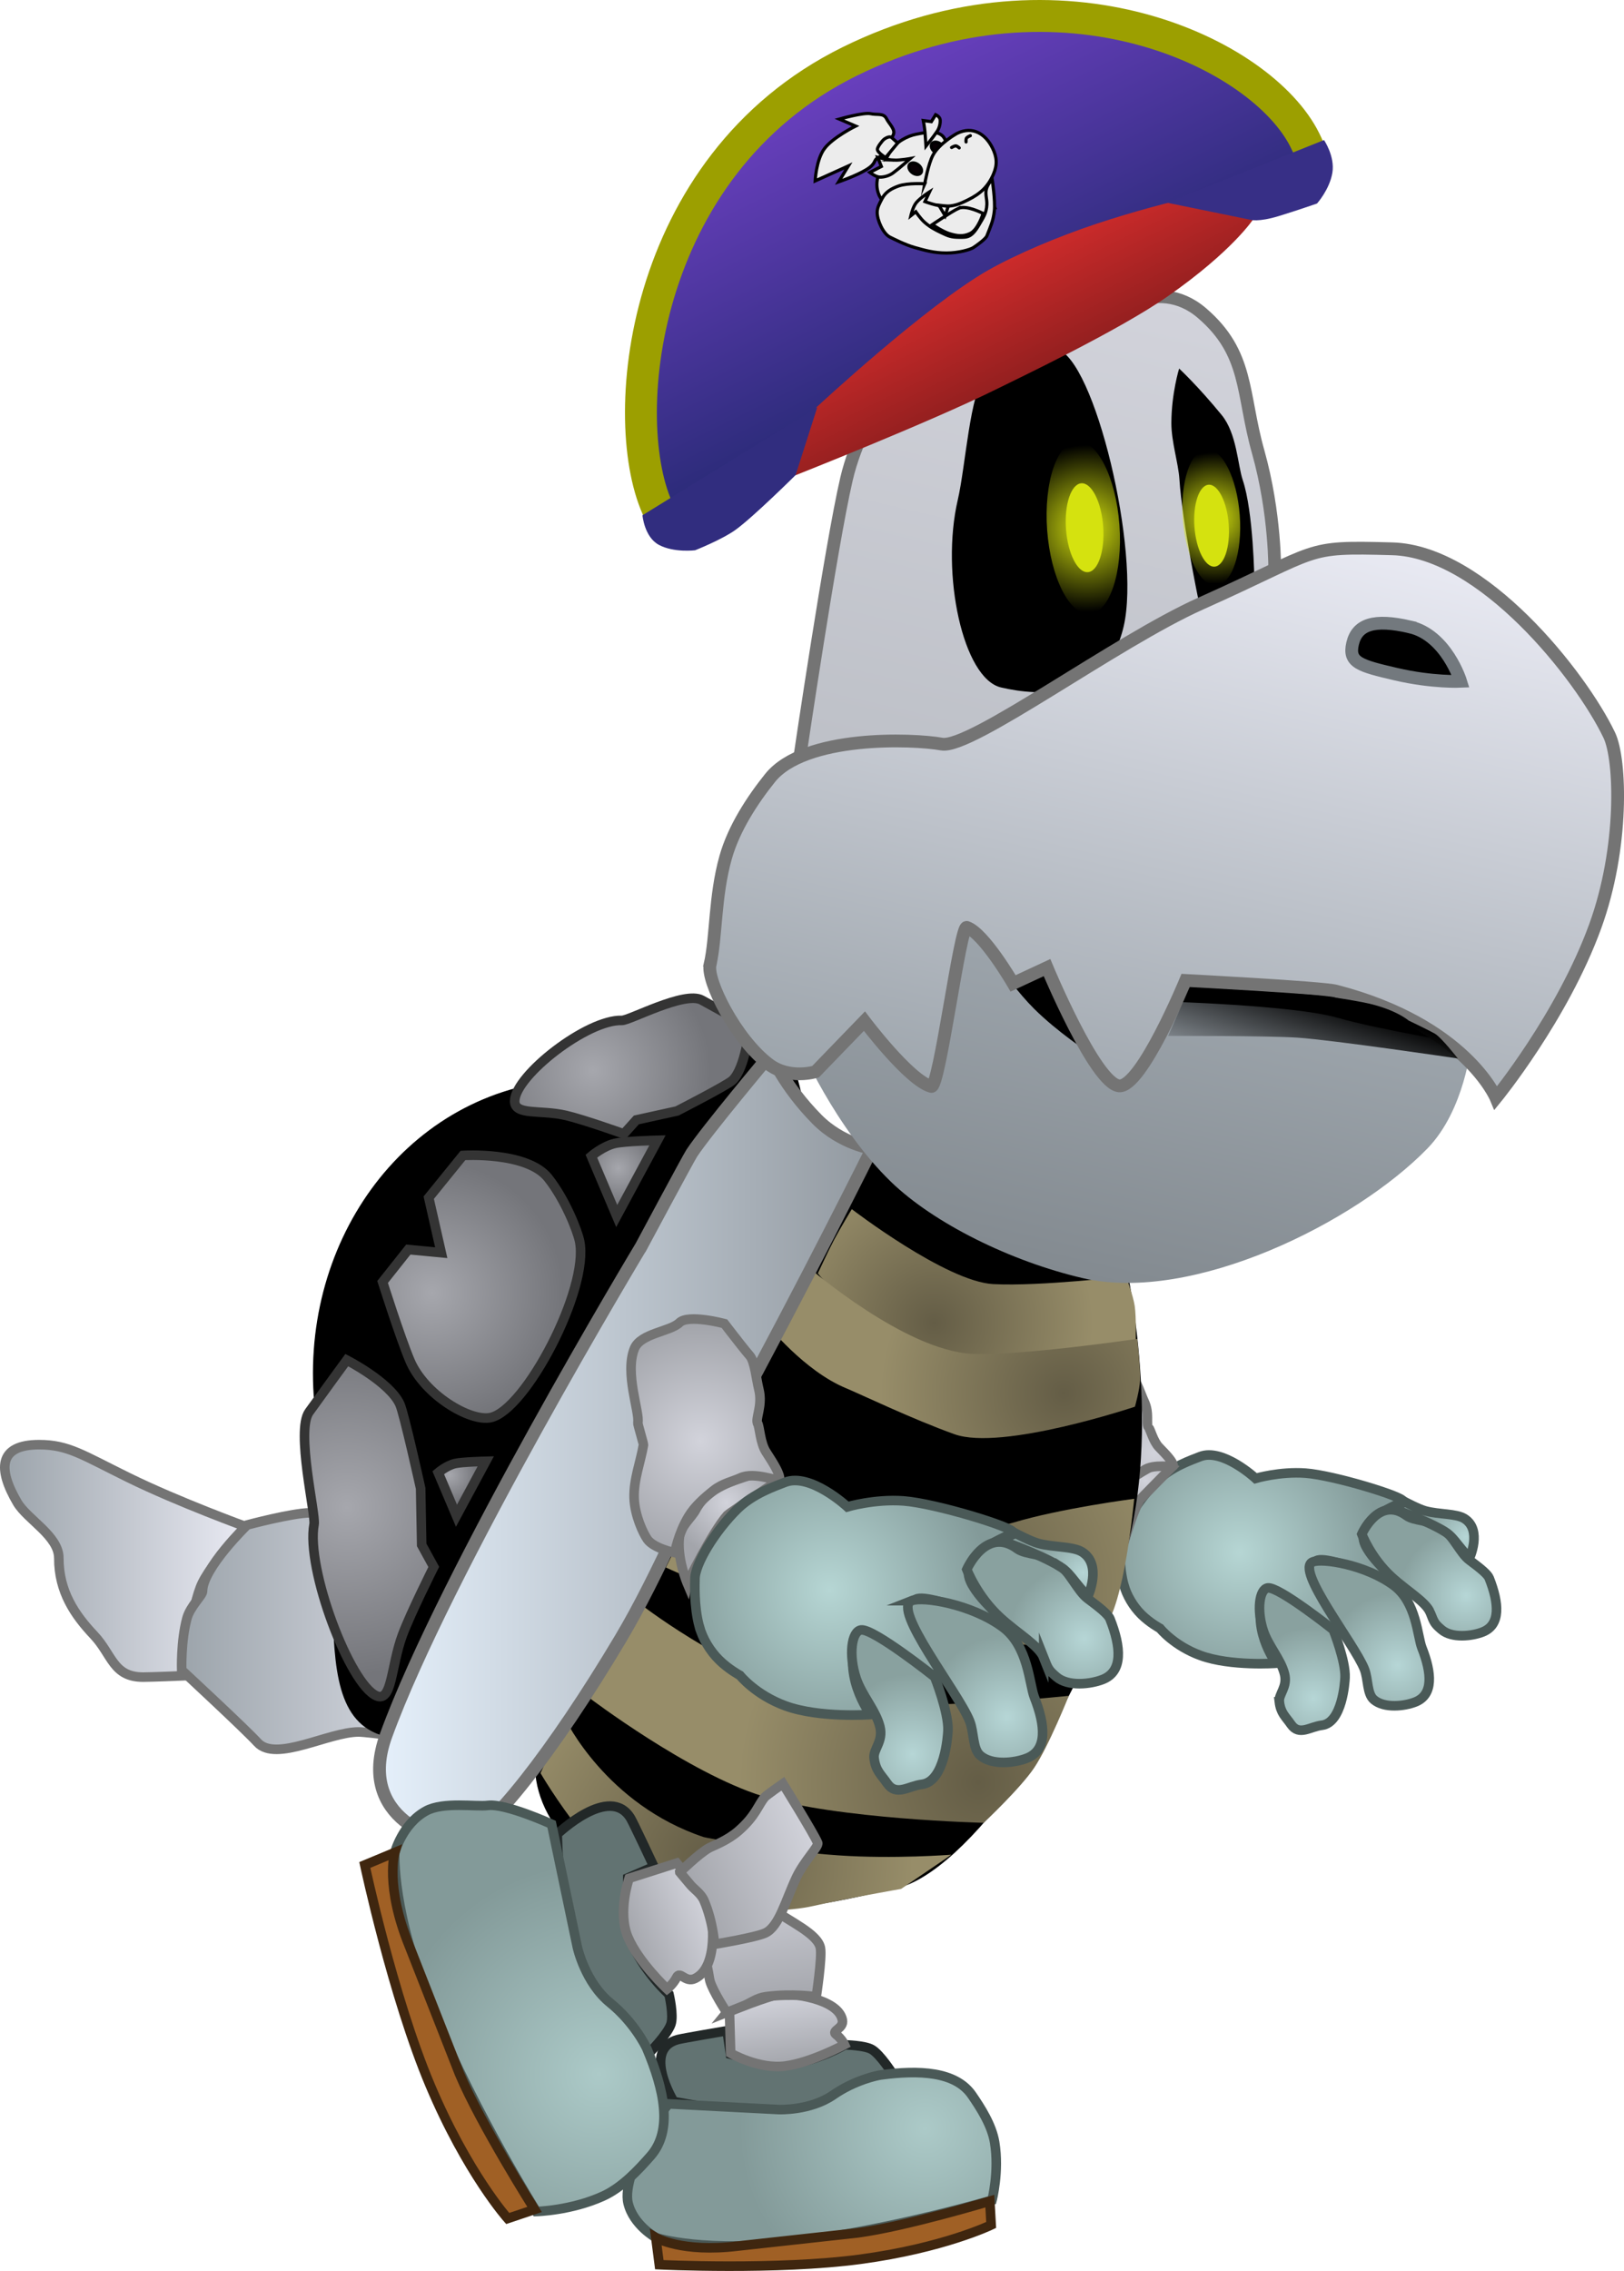 <svg version="1.1" xmlns="http://www.w3.org/2000/svg" xmlns:xlink="http://www.w3.org/1999/xlink" width="127.36" height="177.995" viewBox="0,0,127.36,177.995"><defs><radialGradient cx="275.525" cy="202.361" r="11.158" gradientUnits="userSpaceOnUse" id="color-1"><stop offset="0" stop-color="#b6d6d4"/><stop offset="1" stop-color="#839a99"/></radialGradient><radialGradient cx="287.909" cy="211.214" r="5.681" gradientUnits="userSpaceOnUse" id="color-2"><stop offset="0" stop-color="#b6d6d6"/><stop offset="1" stop-color="#89a19f"/></radialGradient><radialGradient cx="281.306" cy="213.815" r="5.579" gradientUnits="userSpaceOnUse" id="color-3"><stop offset="0" stop-color="#b6d6d6"/><stop offset="1" stop-color="#89a19f"/></radialGradient><radialGradient cx="293.289" cy="205.765" r="5.283" gradientUnits="userSpaceOnUse" id="color-4"><stop offset="0" stop-color="#b6d6d6"/><stop offset="1" stop-color="#89a19f"/></radialGradient><radialGradient cx="293.226" cy="201.152" r="3.247" gradientUnits="userSpaceOnUse" id="color-5"><stop offset="0" stop-color="#b6d6d6"/><stop offset="1" stop-color="#89a19f"/></radialGradient><radialGradient cx="268.137" cy="196.719" r="3.618" gradientUnits="userSpaceOnUse" id="color-6"><stop offset="0" stop-color="#d2d3db"/><stop offset="1" stop-color="#a3a5ab"/></radialGradient><radialGradient cx="268.809" cy="194.569" r="6.999" gradientUnits="userSpaceOnUse" id="color-7"><stop offset="0" stop-color="#d2d3db"/><stop offset="1" stop-color="#a3a5ab"/></radialGradient><linearGradient x1="197.494" y1="203.031" x2="178.68" y2="203.031" gradientUnits="userSpaceOnUse" id="color-8"><stop offset="0" stop-color="#e9eaf3"/><stop offset="1" stop-color="#9ca4ab"/></linearGradient><linearGradient x1="217.34" y1="208.531" x2="192.549" y2="208.531" gradientUnits="userSpaceOnUse" id="color-9"><stop offset="0" stop-color="#e9eaf3"/><stop offset="1" stop-color="#9ca4ab"/></linearGradient><radialGradient cx="250.847" cy="247.52" r="14.569" gradientUnits="userSpaceOnUse" id="color-10"><stop offset="0" stop-color="#accac8"/><stop offset="1" stop-color="#839a99"/></radialGradient><linearGradient x1="239.54" y1="236.991" x2="240.288" y2="242.568" gradientUnits="userSpaceOnUse" id="color-11"><stop offset="0" stop-color="#d2d3db"/><stop offset="1" stop-color="#a3a5ab"/></linearGradient><linearGradient x1="236.068" y1="228.13" x2="237.412" y2="238.145" gradientUnits="userSpaceOnUse" id="color-12"><stop offset="0" stop-color="#d2d3db"/><stop offset="1" stop-color="#a3a5ab"/></linearGradient><radialGradient cx="251.559" cy="184.373" r="12.465" gradientUnits="userSpaceOnUse" id="color-13"><stop offset="0" stop-color="#645d46"/><stop offset="1" stop-color="#978d69"/></radialGradient><radialGradient cx="261.721" cy="189.89" r="14.404" gradientUnits="userSpaceOnUse" id="color-14"><stop offset="0" stop-color="#645d46"/><stop offset="1" stop-color="#978d69"/></radialGradient><radialGradient cx="252.72" cy="205.278" r="18.365" gradientUnits="userSpaceOnUse" id="color-15"><stop offset="0" stop-color="#645d46"/><stop offset="1" stop-color="#978d69"/></radialGradient><radialGradient cx="255.043" cy="220.376" r="18.811" gradientUnits="userSpaceOnUse" id="color-16"><stop offset="0" stop-color="#645d46"/><stop offset="1" stop-color="#978d69"/></radialGradient><radialGradient cx="233.848" cy="226.473" r="16.112" gradientUnits="userSpaceOnUse" id="color-17"><stop offset="0" stop-color="#645d46"/><stop offset="1" stop-color="#978d69"/></radialGradient><linearGradient x1="246.7" y1="194.123" x2="208.07" y2="194.123" gradientUnits="userSpaceOnUse" id="color-18"><stop offset="0" stop-color="#9299a0"/><stop offset="1" stop-color="#e5f0fb"/></linearGradient><radialGradient cx="212.173" cy="182.021" r="10.301" gradientUnits="userSpaceOnUse" id="color-19"><stop offset="0" stop-color="#a6a7ad"/><stop offset="1" stop-color="#74757a"/></radialGradient><radialGradient cx="224.807" cy="164.578" r="9.215" gradientUnits="userSpaceOnUse" id="color-20"><stop offset="0" stop-color="#a6a7ad"/><stop offset="1" stop-color="#74757a"/></radialGradient><radialGradient cx="226.804" cy="172.257" r="2.968" gradientUnits="userSpaceOnUse" id="color-21"><stop offset="0" stop-color="#a6a7ad"/><stop offset="1" stop-color="#74757a"/></radialGradient><radialGradient cx="205.53" cy="198.834" r="13.188" gradientUnits="userSpaceOnUse" id="color-22"><stop offset="0" stop-color="#a6a7ad"/><stop offset="1" stop-color="#74757a"/></radialGradient><radialGradient cx="213.59" cy="196.311" r="2.133" gradientUnits="userSpaceOnUse" id="color-23"><stop offset="0" stop-color="#a6a7ad"/><stop offset="1" stop-color="#74757a"/></radialGradient><radialGradient cx="225.288" cy="243.261" r="16.614" gradientUnits="userSpaceOnUse" id="color-24"><stop offset="0" stop-color="#accac8"/><stop offset="1" stop-color="#839a99"/></radialGradient><linearGradient x1="233.941" y1="230.271" x2="227.709" y2="232.9" gradientUnits="userSpaceOnUse" id="color-25"><stop offset="0" stop-color="#d2d3db"/><stop offset="1" stop-color="#a3a5ab"/></linearGradient><linearGradient x1="242.348" y1="224.939" x2="232.348" y2="229.157" gradientUnits="userSpaceOnUse" id="color-26"><stop offset="0" stop-color="#d2d3db"/><stop offset="1" stop-color="#a3a5ab"/></linearGradient><linearGradient x1="268.768" y1="156.606" x2="263.127" y2="180.849" gradientUnits="userSpaceOnUse" id="color-27"><stop offset="0" stop-color="#9da5ac"/><stop offset="1" stop-color="#838a90"/></linearGradient><linearGradient x1="265.866" y1="103.026" x2="256.417" y2="143.636" gradientUnits="userSpaceOnUse" id="color-28"><stop offset="0" stop-color="#d2d3db"/><stop offset="1" stop-color="#bdc0c7"/></linearGradient><radialGradient cx="273.531" cy="121.288" r="5.151" gradientUnits="userSpaceOnUse" id="color-29"><stop offset="0" stop-color="#d5e20f"/><stop offset="1" stop-color="#d5e20f" stop-opacity="0"/></radialGradient><radialGradient cx="263.557" cy="122.103" r="6.536" gradientUnits="userSpaceOnUse" id="color-30"><stop offset="0" stop-color="#d5e20f"/><stop offset="1" stop-color="#d5e20f" stop-opacity="0"/></radialGradient><linearGradient x1="276.302" y1="120.925" x2="264.765" y2="170.511" gradientUnits="userSpaceOnUse" id="color-31"><stop offset="0" stop-color="#e9eaf3"/><stop offset="1" stop-color="#9ca4ab"/></linearGradient><linearGradient x1="281.166" y1="158.548" x2="278.729" y2="166.245" gradientUnits="userSpaceOnUse" id="color-32"><stop offset="0" stop-color="#000000"/><stop offset="1" stop-color="#000000" stop-opacity="0"/></linearGradient><radialGradient cx="235.275" cy="198.46" r="4.282" gradientUnits="userSpaceOnUse" id="color-33"><stop offset="0" stop-color="#d2d3db"/><stop offset="1" stop-color="#a3a5ab"/></radialGradient><radialGradient cx="233.26" cy="193.624" r="9.157" gradientUnits="userSpaceOnUse" id="color-34"><stop offset="0" stop-color="#d2d3db"/><stop offset="1" stop-color="#a3a5ab"/></radialGradient><radialGradient cx="243.358" cy="205.308" r="12.543" gradientUnits="userSpaceOnUse" id="color-35"><stop offset="0" stop-color="#b6d6d4"/><stop offset="1" stop-color="#839a99"/></radialGradient><radialGradient cx="257.279" cy="215.26" r="6.386" gradientUnits="userSpaceOnUse" id="color-36"><stop offset="0" stop-color="#b6d6d6"/><stop offset="1" stop-color="#89a19f"/></radialGradient><radialGradient cx="249.857" cy="218.184" r="6.271" gradientUnits="userSpaceOnUse" id="color-37"><stop offset="0" stop-color="#b6d6d6"/><stop offset="1" stop-color="#89a19f"/></radialGradient><radialGradient cx="263.327" cy="209.135" r="5.939" gradientUnits="userSpaceOnUse" id="color-38"><stop offset="0" stop-color="#b6d6d6"/><stop offset="1" stop-color="#89a19f"/></radialGradient><radialGradient cx="263.256" cy="203.949" r="3.65" gradientUnits="userSpaceOnUse" id="color-39"><stop offset="0" stop-color="#b6d6d6"/><stop offset="1" stop-color="#89a19f"/></radialGradient><linearGradient x1="245.058" y1="85.448" x2="257.298" y2="110.251" gradientUnits="userSpaceOnUse" id="color-40"><stop offset="0" stop-color="#6b40c0"/><stop offset="1" stop-color="#252972"/></linearGradient><linearGradient x1="254.397" y1="100.649" x2="259.381" y2="110.749" gradientUnits="userSpaceOnUse" id="color-41"><stop offset="0" stop-color="#d62d2d"/><stop offset="1" stop-color="#8e1e1e"/></linearGradient></defs><g transform="translate(-178.305,-80.69)"><g data-paper-data="{&quot;isPaintingLayer&quot;:true}" fill-rule="nonzero" stroke-linejoin="miter" stroke-miterlimit="10" stroke-dasharray="" stroke-dashoffset="0" style="mix-blend-mode: normal"><g data-paper-data="{&quot;index&quot;:null}" stroke-width="0.75" stroke-linecap="butt"><path d="M266.44,204.907c-0.395,-1.447 -0.297,-3.146 -0.301,-3.255c-0.04,-1.074 1.425,-3.426 2.968,-4.938c1.09,-1.069 2.631,-1.587 3.317,-1.858c1.755,-0.693 4.35,1.71 4.35,1.71c0,0 1.898,-0.56 3.916,-0.413c2.202,0.161 7.738,1.853 7.645,2.198c-0.056,0.207 -3.925,1.352 -2.966,3.432c0.681,1.478 3.079,3.313 3.079,3.313c0,0 -6.794,-2.959 -7.007,-1.938c-0.47,2.253 2.132,5.04 2.132,5.04l-1.008,0.084c0,0 -4.605,-3.561 -4.914,-2.974c-1.475,2.8 0.736,5.745 0.736,5.745c0,0 -3.56,0.258 -5.926,-0.604c-2.1,-0.766 -3.185,-2.13 -3.185,-2.13c0,0 -0.794,-0.426 -1.451,-1.075c-0.647,-0.639 -1.154,-1.495 -1.383,-2.335z" fill="url(#color-1)" stroke="#4a5957"/><path d="M285.305,211.511c-0.785,-1.986 -5.472,-7.839 -4.049,-8.401c0.781,-0.309 4.156,0.23 6.346,1.839c1.799,1.322 1.859,3.996 2.213,4.892c0.785,1.986 0.91,3.686 -0.513,4.248c-0.85,0.336 -2.434,0.522 -3.254,-0.179c-0.552,-0.472 -0.427,-1.6 -0.743,-2.4z" fill="url(#color-2)" stroke="#4a5957"/><path d="M278.635,214.078c-0.073,-0.608 0.664,-1.157 0.406,-2.188c-0.287,-1.144 -1.26,-2.182 -1.653,-3.36c-0.546,-1.636 -0.324,-3.3 0.347,-3.381c0.872,-0.105 5.13,3.279 5.13,3.279c0,0 0.987,2.481 0.925,3.753c-0.017,0.358 -0.227,3.542 -1.816,3.733c-0.95,0.114 -1.782,0.859 -2.425,-0.069c-0.433,-0.625 -0.807,-0.874 -0.914,-1.767z" fill="url(#color-3)" stroke="#4a5957"/><path d="M290.469,207.083c-0.334,-0.845 -1.819,-1.683 -3.039,-2.802c-1.622,-1.488 -2.328,-3.35 -2.328,-3.35c0,0 1.337,-3.043 3.509,-1.448c0.622,0.457 1.828,0.302 2.822,0.993c0.816,0.567 1.409,1.971 2.094,2.483c0.876,0.653 1.441,1.105 1.569,1.429c0.778,1.97 0.902,3.655 -0.509,4.213c-0.843,0.333 -2.414,0.518 -3.227,-0.178c-0.547,-0.468 -0.579,-0.548 -0.892,-1.341z" fill="url(#color-4)" stroke="#4a5957"/><path d="M291.627,200.742c-1.422,-0.889 -4.219,-1.853 -4.219,-1.853l1.098,-0.475c0,0 1.04,0.552 1.586,0.7c1.066,0.289 2.41,0.195 3.057,0.6c1.422,0.889 0.395,3.112 0.395,3.112c0,0 -0.382,-0.413 -0.921,-1.09c-0.241,-0.302 -0.557,-0.719 -0.996,-0.994z" fill="url(#color-5)" stroke="#4a5957"/><path d="M266.127,202.725c0,0 -0.919,-1.348 -1.005,-2.653c-0.04,-0.604 0.497,-1.26 0.638,-1.738c0.446,-1.511 2.028,-2.219 2.8,-2.684c0.656,-0.396 1.615,0.063 1.615,0.063c0,0 -2.454,2.476 -2.496,2.549c-0.704,1.22 -1.551,4.464 -1.551,4.464z" data-paper-data="{&quot;index&quot;:null}" fill="url(#color-6)" stroke="#747474"/><path d="M268.378,192.561c0.154,0.175 0.37,1.101 0.823,1.562c0.612,0.624 1.107,1.156 1.111,1.456c0.002,0.155 -1.564,-0.196 -2.316,0.361c-0.376,0.278 -0.966,0.518 -1.401,1.029c-0.469,0.55 -0.941,1.175 -1.174,1.828c-0.417,1.166 -0.378,2.288 -0.378,2.288c0,0 -1.278,-0 -1.764,-0.461c-0.324,-0.307 -1.022,-1.254 -1.261,-2.252c-0.256,-1.07 -0.043,-2.215 -0.079,-3.219c-0.003,-0.083 -0.59,-1.16 -0.589,-1.235c0.011,-0.608 -1.368,-2.75 -1.072,-4.3c0.187,-0.976 1.901,-1.409 2.333,-2.044c0.415,-0.611 2.641,-0.472 2.641,-0.472c0,0 0.642,0.564 1.203,1.038c0.262,0.222 0.505,0.424 0.657,0.54c0.362,0.277 0.656,1.285 0.929,1.865c0.433,0.917 0.114,1.765 0.336,2.017z" data-paper-data="{&quot;index&quot;:null}" fill="url(#color-7)" stroke="#747474"/></g><g data-paper-data="{&quot;index&quot;:null}" stroke="#747474" stroke-width="0.75" stroke-linecap="butt"><path d="M182.918,202.812c0,-1.74 -2.477,-3.027 -3.256,-4.355c-1.527,-2.604 -1.497,-4.535 1.701,-4.535c2.298,0 3.408,0.808 6.998,2.571c3.956,1.944 9.401,3.919 9.401,3.919c0,0 -2.998,2.752 -3.743,4.691c-0.837,2.177 -1.306,6.932 -1.306,6.932c0,0 -2.492,0.105 -3.188,0.105c-2.361,0 -2.42,-1.768 -3.851,-3.282c-1.497,-1.584 -2.757,-3.412 -2.757,-6.045z" fill="url(#color-8)"/><path d="M194.19,205.407c0,-1.804 3.5,-5.192 3.5,-5.192c0,0 3.489,-0.936 4.92,-0.952c1.54,-0.017 4.018,0.855 4.018,0.855c0,0 0.389,5.184 2.794,8.779c2.356,3.522 7.918,5.836 7.918,5.836l-5.387,2.352c0,0 -4.824,-0.647 -5.52,-0.647c-2.361,0 -6.501,2.399 -7.932,0.828c-0.966,-1.06 -5.948,-5.673 -5.948,-5.673c0,0 -0.077,-2.234 0.408,-4.05c0.256,-0.959 1.229,-1.802 1.229,-2.137z" fill="url(#color-9)"/></g><g data-paper-data="{&quot;index&quot;:null}" stroke-width="0.75" stroke-linecap="butt"><path d="M241.484,246.263c-3.639,0.488 -10.344,-0.862 -10.344,-0.862c0,0 -2.515,-4.1 0.33,-4.854c0.389,-0.103 3.854,-0.692 3.854,-0.692l0.264,1.839c0,0 3.711,0.941 4.261,0.867c2.644,-0.355 4.71,-1.595 4.71,-1.595c0,0 1.564,0.025 2.13,0.365c0.661,0.397 1.595,1.87 1.595,1.87c0,0 -2.613,2.501 -6.8,3.063z" fill="#627372" stroke="#222828"/><path d="M229.745,256.073c0,0 -1.76,-0.965 -2.182,-2.698c-0.308,-1.266 0.655,-3.249 0.773,-4.038c0.174,-1.163 2.412,-3.747 2.412,-3.747l8.62,0.445c0,0 2.476,0.11 4.293,-1.152c1.691,-1.174 3.485,-1.53 3.706,-1.559c3.028,-0.406 5.879,-0.282 7.16,1.58c0.703,1.022 1.56,2.357 1.783,3.709c0.378,2.295 -0.209,4.525 -0.209,4.525c0,0 -7.421,2.194 -14.931,3.201c-7.509,1.007 -11.424,-0.265 -11.424,-0.265z" fill="url(#color-10)" stroke="#4a5957"/><path d="M229.736,256.072c0,0 2.023,1.202 6.457,0.659c0.094,-0.011 9.303,-1.02 9.392,-1.032c3.767,-0.505 10.346,-2.486 10.346,-2.486l0.104,1.868c0,0 -3.734,1.811 -10.261,2.687c-6.527,0.875 -15.763,0.427 -15.763,0.427z" fill="#a06025" stroke="#3f260f"/><path d="M235.514,238.354c0,0 3.03,-1.229 3.956,-1.354c0.787,-0.106 4.576,0.313 4.897,2.018c0.128,0.683 -0.907,0.818 -0.489,1.136c0.446,0.339 0.655,0.795 0.655,0.795c0,0 -2.572,1.395 -4.642,1.672c-2.071,0.278 -4.285,-1 -4.285,-1z" fill="url(#color-11)" stroke="#747474"/><path d="M235.298,238.428c0,0 -1.107,-1.689 -1.32,-2.486c-0.1,-0.375 -0.142,-1.412 -0.713,-2.418c-0.836,-1.473 -1.682,-1.819 -2.197,-2.432c-0.136,-0.162 -0.686,-1.529 -0.686,-1.529c0,0 4.995,-1.34 5.922,-1.464c0.333,-0.045 1.179,1.258 2.392,2.106c1.654,1.155 3.75,2.071 3.951,3.173c0.139,0.764 -0.329,3.819 -0.329,3.819c0,0 -1.9,-0.285 -3.971,-0.007c-0.69,0.093 -1.226,0.508 -1.678,0.691c-0.904,0.367 -1.373,0.549 -1.373,0.549z" fill="url(#color-12)" stroke="#747474"/></g><g data-paper-data="{&quot;index&quot;:null}" stroke-linecap="butt"><path d="M203.645,193.648c-2.662,-12.891 4.644,-25.295 16.318,-27.706c11.674,-2.41 18.412,-11.796 21.073,1.094c2.662,12.891 -16.505,46.975 -28.179,49.385c-11.674,2.41 -6.551,-9.883 -9.212,-22.774z" fill="#000000" stroke="#000000" stroke-width="0.5"/><path d="M243.706,177.209l2.752,-5.55l7.274,-0.381c0,0 10.62,2.394 12.84,8.389c0.041,0.11 2.732,12.129 0.228,21.93c-3.442,13.475 -12.916,26.001 -18.194,27.091c-2.707,0.559 -9.724,2.538 -15.971,1.465c-6.122,-1.052 -11.496,-5.102 -12.282,-9.937c-1.113,-6.846 14.196,-26.406 14.196,-26.406z" fill="#000000" stroke="none" stroke-width="0"/><path d="M253.957,187.346c-2.725,-0.854 -6.254,-2.607 -8.586,-4.218c-1.925,-1.33 -2.928,-2.634 -2.928,-2.634c0,0 0.838,-1.806 1.272,-2.626c0.453,-0.857 1.391,-2.406 1.391,-2.406c0,0 7.407,5.686 11.097,5.875c3.69,0.189 10.412,-0.612 10.412,-0.612c0,0 0.558,1.513 0.678,2.323c0.132,0.887 0.081,2.79 0.081,2.79c0,0 -8.442,3.067 -13.416,1.508z" fill="url(#color-13)" stroke="none" stroke-width="NaN"/><path d="M267.31,190.945c0,0 -10.425,3.492 -14.152,2.158c-3.283,-1.175 -7.357,-3.131 -8.527,-3.617c-3.263,-1.355 -6.129,-4.943 -6.129,-4.943l3.354,-4.405c0,0 7.408,6.393 12.659,6.662c3.69,0.189 12.977,-1.171 12.977,-1.171c0,0 0.256,2.262 0.223,3.22c-0.027,0.773 -0.405,2.096 -0.405,2.096z" fill="url(#color-14)" stroke="none" stroke-width="NaN"/><path d="M249.003,208.834c-8.484,-0.608 -18.48,-5.287 -18.48,-5.287l3.515,-7.053c0,0 4.471,2.041 9.722,2.31c3.69,0.189 10.236,2.365 13.984,1.235c3.748,-1.13 9.509,-1.876 9.509,-1.876c0,0 -0.769,8.506 -2.423,10.177c-2.139,2.161 -7.344,1.101 -15.827,0.493z" fill="url(#color-15)" stroke="none" stroke-width="NaN"/><path d="M255.454,223.56c0,0 -11.528,-0.277 -17.353,-2.091c-5.825,-1.814 -13.597,-7.716 -13.597,-7.716l4.288,-7.135c0,0 7.675,5.885 14.761,7.224c6.03,1.139 18.573,-0.237 18.573,-0.237c0,0 -1.572,3.938 -2.717,5.646c-1.075,1.604 -3.955,4.309 -3.955,4.309z" fill="url(#color-16)" stroke="none" stroke-width="NaN"/><path d="M242.103,230.075c-3.905,0.894 -11.365,-0.096 -11.365,-0.096c-4.975,-1.559 -10.043,-10.313 -10.043,-10.313l1.951,-4.22c0,0 3.184,6.677 10.853,9.235c0.102,0.034 5.322,1.067 10.572,1.431c4.314,0.3 8.85,-0.053 8.85,-0.053l-3.948,2.682c0,0 -4.384,0.766 -6.868,1.335z" fill="url(#color-17)" stroke="none" stroke-width="NaN"/><path d="M228.593,178.386c0,0 3.691,-6.898 3.961,-7.309c1.164,-1.77 6.199,-7.771 6.199,-7.771c0,0 1.038,2.504 3.63,5.12c1.91,1.928 4.317,2.283 4.317,2.283c0,0 -5.286,10.626 -11.169,21.447c-3.029,5.571 -5.476,11.797 -8.548,16.955c-5.31,8.916 -10.445,15.38 -12.418,15.787c-1.799,0.371 -8.353,-1.657 -5.988,-8.176c4.646,-12.803 20.015,-38.336 20.015,-38.336z" fill="url(#color-18)" stroke="#747474" stroke-width="1"/><path d="M210.326,178.628l2.583,0.247l-0.981,-4.313l2.685,-3.31c0,0 5.026,-0.326 6.68,1.766c1.343,1.698 2.295,4.126 2.467,4.959c0.767,3.713 -4.225,13.253 -6.99,13.824c-1.624,0.335 -5.196,-1.8 -6.32,-4.478c-0.79,-1.881 -2.14,-6.155 -2.14,-6.155z" fill="url(#color-19)" stroke="#343434" stroke-width="0.75"/><path d="M227.227,169.562c0,0 -3.131,-1.12 -4.545,-1.448c-2.012,-0.467 -4.053,0.032 -4.013,-1.147c0.068,-2.008 5.701,-6.389 8.397,-6.298c0.604,0.021 4.921,-2.332 6.273,-1.594c1.666,0.909 3.758,2.075 3.758,2.075c0,0 -0.323,3.271 -1.361,4.223c-0.431,0.395 -4.336,2.395 -4.336,2.395l-3.187,0.7z" data-paper-data="{&quot;index&quot;:null}" fill="url(#color-20)" stroke="#343434" stroke-width="0.75"/><path d="M226.67,176.001l-1.99,-4.694c0,0 0.894,-0.771 1.838,-0.997c0.731,-0.175 3.351,-0.245 3.351,-0.245z" fill="url(#color-21)" stroke="#343434" stroke-width="0.75"/><path d="M212.322,203.502c0,0 -1.822,3.629 -2.457,5.34c-0.905,2.434 -0.799,5.289 -2.031,4.767c-2.098,-0.89 -5.55,-9.972 -4.899,-13.446c0.146,-0.778 -1.442,-7.338 -0.388,-8.804c1.298,-1.806 2.955,-4.065 2.955,-4.065c0,0 3.375,1.726 4.163,3.457c0.327,0.718 1.629,6.601 1.629,6.601l0.081,4.429z" data-paper-data="{&quot;index&quot;:null}" fill="url(#color-22)" stroke="#343434" stroke-width="0.75"/><path d="M214.103,199.49l-1.431,-3.374c0,0 0.643,-0.554 1.321,-0.716c0.525,-0.126 2.409,-0.176 2.409,-0.176z" fill="url(#color-23)" stroke="#343434" stroke-width="0.75"/></g><g data-paper-data="{&quot;index&quot;:null}" stroke-width="0.75" stroke-linecap="butt"><path d="M223.842,235.549c-1.764,-4.182 -1.833,-11.104 -1.833,-11.104c0,0 4.125,-3.959 5.753,-1.24c0.223,0.372 1.826,3.792 1.826,3.792l-2.05,0.885c0,0 -0.095,4.185 0.137,4.734c1.114,2.641 3.096,4.386 3.096,4.386c0,0 0.388,1.641 0.148,2.344c-0.281,0.821 -1.731,2.284 -1.731,2.284c0,0 -3.581,-1.898 -5.346,-6.081z" fill="#627372" stroke="#222828"/><path d="M209.265,225.897c0,0 0.588,-2.248 2.448,-3.266c1.359,-0.743 3.912,-0.312 4.85,-0.433c1.383,-0.179 4.998,1.466 4.998,1.466l2.022,9.647c0,0 0.601,2.765 2.58,4.368c1.84,1.491 2.775,3.357 2.874,3.591c1.354,3.21 2.05,6.394 0.293,8.399c-0.964,1.101 -2.24,2.471 -3.723,3.147c-2.516,1.147 -5.241,1.21 -5.241,1.21c0,0 -4.691,-7.486 -8.049,-15.447c-3.358,-7.961 -3.051,-12.683 -3.051,-12.683z" fill="url(#color-24)" stroke="#4a5957"/><path d="M209.264,225.887c0,0 -0.782,2.613 1.141,7.33c0.041,0.1 3.9,9.935 3.939,10.029c1.685,3.994 5.884,10.619 5.884,10.619l-2.108,0.709c0,0 -3.17,-3.541 -6.089,-10.461c-2.919,-6.92 -5.117,-17.248 -5.117,-17.248z" fill="#a06025" stroke="#3f260f"/><path d="M231.379,226.718c0,0 2.163,2.605 2.535,3.486c0.316,0.749 0.771,4.667 -1.112,5.562c-0.754,0.358 -1.165,-0.628 -1.428,-0.104c-0.28,0.559 -0.753,0.921 -0.753,0.921c0,0 -2.24,-2.092 -3.071,-4.063c-0.831,-1.97 0.092,-4.609 0.092,-4.609z" fill="url(#color-25)" stroke="#747474"/><path d="M231.62,227.43c0,0 1.504,-1.467 2.278,-1.893c0.364,-0.201 1.42,-0.554 2.334,-1.352c1.339,-1.168 1.518,-2.001 2.042,-2.63c0.138,-0.166 1.427,-1.057 1.427,-1.057c0,0 2.41,3.877 2.729,4.635c0.115,0.272 -1.047,1.397 -1.666,2.698c-0.843,1.773 -1.349,3.853 -2.438,4.363c-0.756,0.354 -3.987,0.887 -3.987,0.887c0,0 -0.101,-1.718 -0.815,-3.41c-0.238,-0.564 -0.775,-0.897 -1.057,-1.229c-0.564,-0.663 -0.847,-1.01 -0.847,-1.01z" fill="url(#color-26)" stroke="#747474"/></g><g data-paper-data="{&quot;index&quot;:null}" stroke-linecap="butt"><path d="M248.649,155.821c0.925,-3.976 11.463,-4.921 23.538,-2.112c6.509,1.514 14.418,3.358 18.078,5.776c3.129,2.068 2.536,4.677 2.11,6.509c-0.925,3.976 -11.463,4.921 -23.538,2.112c-6.46,-1.503 -13.781,0.037 -17.442,-2.361c-3.182,-2.084 -3.176,-8.076 -2.746,-9.925z" fill="#000000" stroke="none" stroke-width="0"/><path d="M245.171,160.189l5.564,5.739c0,0 1.967,-12.438 2.976,-12.792c0.734,-0.258 3.191,4.14 5.698,6.626c1.863,1.847 4.262,3.407 4.262,3.407l2.975,2.337l2.739,-6.328c0,0 10.366,0.286 13.796,1.277c3.253,0.94 10.492,2.135 10.492,2.135c0,0 -0.487,5.091 -3.418,8.11c-5.617,5.788 -18.407,12.177 -27.044,10.167c-5.657,-1.316 -11.664,-4.3 -15.01,-7.526c-4.428,-4.268 -7.218,-10.785 -7.218,-10.785z" fill="url(#color-27)" stroke="none" stroke-width="0"/><path d="M244.689,118.24c1.341,-5.765 6.255,-11.991 10.267,-14.296c2.699,-1.551 3.414,-1.117 5.723,-0.673c2.309,0.444 4.193,2.408 4.193,2.408c0,0 4.045,-3.591 7.706,-0.44c3.661,3.151 3.103,6.272 4.394,10.853c1.379,4.898 1.302,9.401 1.302,9.401c0,0 -6.986,3.522 -11.313,6.184c-2.208,1.358 -13.364,8.592 -15.479,8.1c-2.872,-0.668 -10.456,0.279 -10.456,0.279c0,0 2.448,-16.595 3.662,-21.814z" fill="url(#color-28)" stroke="#747474" stroke-width="1"/><path d="M276.677,126.196l-4.373,1.582c0,0 -1.295,-6.24 -1.508,-9.552c-0.078,-1.219 -0.632,-2.915 -0.628,-4.383c0.007,-2.324 0.609,-4.266 0.609,-4.266c0,0 1.447,1.335 3.334,3.638c1.197,1.461 1.251,3.903 1.655,5.103c0.843,2.503 0.911,7.879 0.911,7.879z" fill="#000000" stroke="none" stroke-width="0"/><path d="M272.905,115.902c1.233,-0.091 2.409,2.224 2.626,5.17c0.217,2.946 -0.607,5.408 -1.84,5.499c-1.233,0.091 -2.409,-2.224 -2.626,-5.17c-0.217,-2.946 0.607,-5.408 1.84,-5.499z" fill="url(#color-29)" stroke="none" stroke-width="0"/><path d="M253.417,119.871c0.623,-2.678 0.921,-8.278 2.197,-9.94c1.496,-1.947 3.935,-2.264 5.544,-1.89c2.982,0.694 6.623,15.927 5.27,21.743c-1.353,5.816 -6.634,5.483 -9.616,4.789c-2.982,-0.694 -4.748,-8.886 -3.395,-14.702z" fill="#000000" stroke="none" stroke-width="0"/><path d="M260.427,122.247c-0.275,-3.739 0.77,-6.863 2.335,-6.979c1.565,-0.115 3.057,2.822 3.333,6.561c0.275,3.739 -0.77,6.863 -2.335,6.979c-1.565,0.115 -3.057,-2.822 -3.333,-6.561z" fill="url(#color-30)" stroke="none" stroke-width="0"/><path d="M233.99,156.295c0.494,-2.123 0.353,-5.328 1.223,-8.405c0.648,-2.292 2.102,-4.498 3.479,-6.219c2.708,-3.386 11.194,-3.07 13.466,-2.66c2.272,0.41 13.643,-8.034 20.307,-11.012c9.618,-4.298 7.957,-4.488 15.021,-4.295c7.09,0.193 14.796,9.941 17.027,14.614c0.907,1.899 1.146,8.796 -1.112,14.99c-2.582,7.085 -7.778,13.431 -7.778,13.431c0,0 -2.394,-5.739 -12.558,-8.37c-1.075,-0.278 -11.776,-0.833 -11.776,-0.833c0,0 -3.479,8.422 -5.221,8.261c-1.873,-0.173 -5.652,-9.267 -5.652,-9.267l-2.659,1.237c0,0 -2.302,-3.96 -3.639,-4.389c-0.516,-0.166 -2.146,12.634 -2.775,12.468c-1.738,-0.46 -5.247,-5.119 -5.247,-5.119l-3.836,3.965c0,0 -2.049,0.63 -3.652,-0.578c-2.583,-1.946 -4.909,-6.559 -4.616,-7.817z" fill="url(#color-31)" stroke="#747474" stroke-width="1"/><path d="M273.086,118.684c0.742,-0.055 1.449,1.338 1.58,3.11c0.131,1.772 -0.365,3.253 -1.107,3.308c-0.742,0.055 -1.449,-1.338 -1.58,-3.11c-0.131,-1.772 0.365,-3.253 1.107,-3.308z" fill="#d5e20f" stroke="none" stroke-width="0"/><path d="M261.905,122.16c-0.142,-1.923 0.396,-3.531 1.201,-3.59c0.805,-0.059 1.573,1.452 1.714,3.375c0.142,1.923 -0.396,3.531 -1.201,3.59c-0.805,0.059 -1.573,-1.452 -1.714,-3.375z" fill="#d5e20f" stroke="none" stroke-width="0"/><path d="M288.895,129.829c2.855,0.664 3.961,4.265 3.961,4.265c0,0 -2.216,0.104 -5.071,-0.561c-2.855,-0.664 -3.751,-0.91 -3.404,-2.402c0.347,-1.492 1.659,-1.967 4.514,-1.303z" fill="#000000" stroke="#73797e" stroke-width="1"/><path d="M271.589,158.089c0,0 4.201,0.221 8.943,0.537c1.678,0.112 3.284,0.355 4.66,0.623c2.512,0.489 3.584,1.432 3.584,1.432c0,0 1.458,0.692 2.044,1.019c0.516,0.287 1.811,1.952 1.811,1.952c0,0 -9.824,-1.45 -12.578,-1.633c-2.349,-0.156 -10.145,-0.133 -10.145,-0.133z" fill="url(#color-32)" stroke="none" stroke-width="0"/></g><g data-paper-data="{&quot;index&quot;:null}" stroke-width="0.75" stroke-linecap="butt"><path d="M232.201,204.784c0,0 -0.835,-1.974 -0.609,-3.676c0.105,-0.788 0.965,-1.494 1.271,-2.074c0.965,-1.831 3.186,-2.333 4.3,-2.734c0.947,-0.34 2.064,0.498 2.064,0.498c0,0 -3.801,2.554 -3.874,2.637c-1.222,1.389 -3.152,5.348 -3.152,5.348z" data-paper-data="{&quot;index&quot;:null}" fill="url(#color-33)" stroke="#747474"/><path d="M237.728,192.274c0.153,0.265 0.192,1.514 0.656,2.225c0.627,0.962 1.127,1.776 1.054,2.162c-0.038,0.2 -1.964,-0.656 -3.076,-0.134c-0.556,0.261 -1.377,0.418 -2.071,0.963c-0.747,0.587 -1.516,1.271 -1.985,2.051c-0.838,1.394 -1.078,2.849 -1.078,2.849c0,0 -1.646,-0.331 -2.153,-1.05c-0.338,-0.48 -0.992,-1.88 -1.041,-3.226c-0.053,-1.444 0.518,-2.864 0.731,-4.167c0.018,-0.107 -0.46,-1.646 -0.439,-1.743c0.172,-0.78 -1.051,-3.896 -0.269,-5.816c0.493,-1.209 2.813,-1.323 3.534,-2.03c0.693,-0.679 3.524,0.075 3.524,0.075c0,0 0.682,0.892 1.28,1.648c0.28,0.353 0.541,0.676 0.707,0.865c0.394,0.45 0.512,1.825 0.715,2.642c0.321,1.293 -0.309,2.303 -0.089,2.684z" data-paper-data="{&quot;index&quot;:null}" fill="url(#color-34)" stroke="#747474"/><path d="M233.145,208.17c-0.444,-1.626 -0.334,-3.537 -0.339,-3.659c-0.045,-1.208 1.602,-3.851 3.336,-5.551c1.226,-1.202 2.957,-1.784 3.729,-2.089c1.973,-0.779 4.889,1.923 4.889,1.923c0,0 2.134,-0.63 4.402,-0.464c2.476,0.18 8.699,2.083 8.594,2.47c-0.063,0.233 -4.412,1.52 -3.335,3.858c0.766,1.662 3.461,3.724 3.461,3.724c0,0 -7.638,-3.326 -7.877,-2.179c-0.528,2.533 2.397,5.665 2.397,5.665l-1.133,0.094c0,0 -5.177,-4.003 -5.524,-3.344c-1.658,3.148 0.828,6.458 0.828,6.458c0,0 -4.002,0.29 -6.661,-0.679c-2.361,-0.861 -3.58,-2.394 -3.58,-2.394c0,0 -0.893,-0.479 -1.631,-1.209c-0.727,-0.719 -1.297,-1.681 -1.555,-2.624z" fill="url(#color-35)" stroke="#4a5957"/><path d="M249.8,206.15c0.878,-0.347 4.672,0.259 7.134,2.067c2.023,1.486 2.09,4.492 2.488,5.499c0.882,2.233 1.023,4.143 -0.577,4.775c-0.955,0.377 -2.737,0.587 -3.658,-0.201c-0.62,-0.531 -0.48,-1.799 -0.835,-2.697c-0.882,-2.233 -6.151,-8.812 -4.552,-9.443z" fill="url(#color-36)" stroke="#4a5957"/><path d="M246.854,218.479c-0.082,-0.683 0.747,-1.3 0.456,-2.459c-0.322,-1.286 -1.417,-2.453 -1.859,-3.777c-0.614,-1.839 -0.364,-3.71 0.39,-3.8c0.981,-0.117 5.767,3.686 5.767,3.686c0,0 1.109,2.788 1.04,4.219c-0.02,0.402 -0.255,3.982 -2.041,4.196c-1.067,0.128 -2.003,0.966 -2.726,-0.077c-0.487,-0.702 -0.907,-0.983 -1.027,-1.987z" fill="url(#color-37)" stroke="#4a5957"/><path d="M260.157,210.616c-0.376,-0.95 -2.045,-1.892 -3.416,-3.15c-1.823,-1.673 -2.617,-3.766 -2.617,-3.766c0,0 1.504,-3.421 3.945,-1.627c0.699,0.514 2.055,0.34 3.172,1.117c0.917,0.638 1.584,2.216 2.354,2.791c0.984,0.734 1.619,1.242 1.764,1.607c0.875,2.214 1.014,4.109 -0.572,4.736c-0.948,0.374 -2.714,0.582 -3.627,-0.2c-0.615,-0.526 -0.651,-0.616 -1.003,-1.508z" fill="url(#color-38)" stroke="#4a5957"/><path d="M261.459,203.488c-1.599,-1 -4.742,-2.083 -4.742,-2.083l1.234,-0.534c0,0 1.169,0.62 1.782,0.787c1.198,0.325 2.709,0.219 3.437,0.674c1.599,1 0.445,3.498 0.445,3.498c0,0 -0.429,-0.465 -1.036,-1.226c-0.271,-0.34 -0.626,-0.809 -1.12,-1.117z" fill="url(#color-39)" stroke="#4a5957"/></g><g><path d="M280.648,91.695c3.381,6.85 -5.089,2.306 -21.669,10.488c-16.58,8.182 -25.6,25.471 -28.981,18.621c-3.381,-6.85 -1.648,-27.111 14.931,-35.293c16.58,-8.182 32.338,-0.666 35.719,6.184z" fill="url(#color-40)" stroke="#9c9f00" stroke-width="2.5" stroke-linecap="butt"/><path d="M242.964,92.334c0.658,-0.88 2.44,-1.763 2.44,-1.763l-1.275,-0.547c0,0 1.909,-0.546 2.462,-0.421c0.499,0.113 1.008,-0.073 1.234,0.386c0.202,0.409 0.729,0.849 0.536,1.262c-0.282,0.605 -0.642,1.537 -1.241,1.833c-0.32,0.158 -0.071,0.413 -0.866,0.899c-0.795,0.485 -2.183,0.963 -2.183,0.963l0.768,-1.252l-2.605,1.177c0,0 0.071,-1.656 0.729,-2.537z" data-paper-data="{&quot;index&quot;:null}" fill="#ececec" stroke="#000000" stroke-width="0.25" stroke-linecap="butt"/><path d="M247.284,96.069c-0.194,-0.394 -0.294,-0.921 -0.125,-1.537c0.225,-0.821 1.016,-2.042 1.016,-2.042c0.416,-0.689 1.286,-1.143 1.982,-1.278c0.829,-0.161 1.874,-0.374 2.247,0.383c0.576,1.168 -0.393,2.554 -1.256,3.53c-0.812,0.917 -1.8,0.834 -2.898,1.376c-0.394,0.194 -0.773,-0.037 -0.967,-0.431z" data-paper-data="{&quot;index&quot;:null}" fill="#ececec" stroke="#000000" stroke-width="0.25" stroke-linecap="butt"/><path d="M251.398,91.949c0.128,-0.168 0.427,-0.156 0.669,0.027c0.242,0.183 0.334,0.468 0.207,0.637c-0.128,0.168 -0.427,0.156 -0.669,-0.027c-0.242,-0.183 -0.334,-0.468 -0.207,-0.637z" data-paper-data="{&quot;origRot&quot;:0,&quot;index&quot;:null}" fill="#090005" stroke="#000000" stroke-width="0.25" stroke-linecap="butt"/><path d="M250.84,99.711l-1.65,-3.343l5.494,-2.711l1.65,3.343z" data-paper-data="{&quot;index&quot;:null}" fill="#ececec" stroke="#000000" stroke-width="0.25" stroke-linecap="butt"/><path d="M250.826,95.098c0,0 0.272,-1.547 0.642,-2.243c0.502,-0.945 1.889,-1.708 1.889,-1.708c1.251,-0.618 2.25,0.067 2.782,1.144c0.354,0.718 0.392,1.312 0.076,2.048c-0.423,0.987 -1.033,1.542 -1.996,2.017c-0.694,0.342 -1.1,0.505 -1.873,0.498c-0.542,-0.005 -1.505,-0.362 -1.505,-0.362l0.363,-0.765c0,0 -0.705,0.444 -1.038,0.844c-0.268,0.321 -0.428,1.026 -0.428,1.026l0.388,-0.31c0,0 0.368,0.548 0.699,0.836c0.438,0.379 0.794,0.564 1.316,0.814c0.524,0.251 0.751,0.348 1.382,0.351c0.63,0.003 0.966,0.044 1.568,-0.989c0.342,-0.587 0.572,-0.894 0.607,-1.573c0.022,-0.432 -0.149,-0.827 -0.031,-1.242c0.113,-0.396 0.452,-0.723 0.452,-0.723c0,0 0.252,1.654 0.166,2.46c-0.084,0.788 -0.297,1.214 -0.583,1.953c-0.099,0.257 -0.838,0.776 -1.069,0.926c-0.228,0.148 -1.13,0.423 -2.109,0.421c-0.979,-0.002 -1.675,-0.207 -2.469,-0.428c-0.794,-0.221 -1.725,-0.708 -1.949,-0.815c-0.537,-0.257 -1.007,-1.328 -1.01,-1.923c-0.002,-0.411 0.195,-0.729 0.383,-1.095c0.271,-0.528 0.746,-0.798 1.306,-0.995c0.727,-0.255 2.042,-0.169 2.042,-0.169z" data-paper-data="{&quot;index&quot;:null}" fill="#ececec" stroke="#000000" stroke-width="0.25" stroke-linecap="butt"/><path d="M253.457,97.028c0.618,-0.305 1.948,0.394 1.948,0.394c0,0 -0.383,1.255 -1.001,1.56c-0.558,0.275 -1.055,0.204 -1.649,0.019c-0.547,-0.171 -1.331,-0.708 -1.331,-0.708c0,0 1.415,-0.961 2.033,-1.266z" data-paper-data="{&quot;index&quot;:null}" fill="#ececec" stroke="#000000" stroke-width="0.25" stroke-linecap="butt"/><path d="M252.426,97.599l-0.485,-0.819l0.728,0.077z" data-paper-data="{&quot;origRot&quot;:0,&quot;index&quot;:null}" fill="#ececec" stroke="#000000" stroke-width="0.25" stroke-linecap="butt"/><path d="M249.643,93.581c0.128,-0.168 0.427,-0.156 0.669,0.027c0.242,0.183 0.334,0.468 0.207,0.637c-0.128,0.168 -0.427,0.156 -0.669,-0.027c-0.242,-0.183 -0.334,-0.468 -0.207,-0.637z" data-paper-data="{&quot;origRot&quot;:0,&quot;index&quot;:null}" fill="#090005" stroke="#000000" stroke-width="0.25" stroke-linecap="butt"/><path d="M248.411,93.242c0.491,0.019 1.289,-0.126 1.289,-0.126c0,0 -0.825,0.737 -1.362,1.133c-0.279,0.206 -0.694,0.335 -1.04,0.323c-0.318,-0.011 -0.779,-0.367 -0.779,-0.367l0.906,-0.469l-0.286,-0.712c0,0 0.782,0.2 1.273,0.218z" data-paper-data="{&quot;index&quot;:null}" fill="#ececec" stroke="#000000" stroke-width="0.25" stroke-linecap="butt"/><path d="M250.843,91.023c-0.036,-0.408 -0.13,-0.884 -0.13,-0.884l0.632,0.086l0.335,-0.546c0,0 0.335,0.142 0.357,0.406c0.024,0.289 -0.067,0.639 -0.227,0.88c-0.308,0.463 -0.888,1.181 -0.888,1.181c0,0 -0.044,-0.716 -0.079,-1.124z" data-paper-data="{&quot;index&quot;:null,&quot;origRot&quot;:0}" fill="#ececec" stroke="#000000" stroke-width="0.25" stroke-linecap="butt"/><path d="M247.756,93.04c0,0 -0.639,-0.388 -0.642,-0.64c-0.003,-0.227 0.438,-0.715 0.438,-0.715c0.185,-0.195 0.542,-0.347 0.682,-0.214c0.14,0.132 0.47,0.429 0.47,0.429l-0.948,1.141z" data-paper-data="{&quot;origRot&quot;:0,&quot;index&quot;:null}" fill="#ececec" stroke="#000000" stroke-width="0.25" stroke-linecap="butt"/><path d="M254.067,91.815c0,0 -0.028,-0.242 0.052,-0.326c0.076,-0.08 0.284,-0.164 0.284,-0.164" data-paper-data="{&quot;index&quot;:null}" fill="none" stroke="#000000" stroke-width="0.25" stroke-linecap="round"/><path d="M252.934,92.25c0,0 0.194,-0.114 0.303,-0.126c0.116,-0.012 0.291,0.157 0.291,0.157" data-paper-data="{&quot;index&quot;:null}" fill="none" stroke="#000000" stroke-width="0.25" stroke-linecap="round"/><path d="M240.666,117.95l1.664,-5.333c0,0 8.576,-7.972 13.503,-10.767c2.131,-1.209 5.431,-2.616 8.479,-3.627c3.056,-1.014 5.826,-1.693 5.826,-1.693l6.462,1.328c0,0 -1.639,2.52 -6.725,6.064c-3.834,2.672 -11.62,6.38 -13.519,7.318c-5.227,2.579 -15.69,6.71 -15.69,6.71z" fill="url(#color-41)" stroke="none" stroke-width="0" stroke-linecap="butt"/><path d="M242.397,112.618l-1.697,5.308c0,0 -3.338,3.308 -4.713,4.293c-1.088,0.78 -3.169,1.6 -3.169,1.6c0,0 -1.651,0.208 -2.832,-0.418c-1.153,-0.611 -1.296,-2.324 -1.296,-2.324z" fill="#312d7f" stroke="none" stroke-width="0" stroke-linecap="butt"/><path d="M282.14,91.669c0,0 0.87,1.277 0.654,2.564c-0.221,1.318 -1.205,2.41 -1.205,2.41c0,0 -1.728,0.597 -3.009,0.986c-1.618,0.492 -2.221,0.285 -2.221,0.285l-6.515,-1.332z" data-paper-data="{&quot;index&quot;:null}" fill="#372f86" stroke="none" stroke-width="0" stroke-linecap="butt"/></g></g></g></svg>